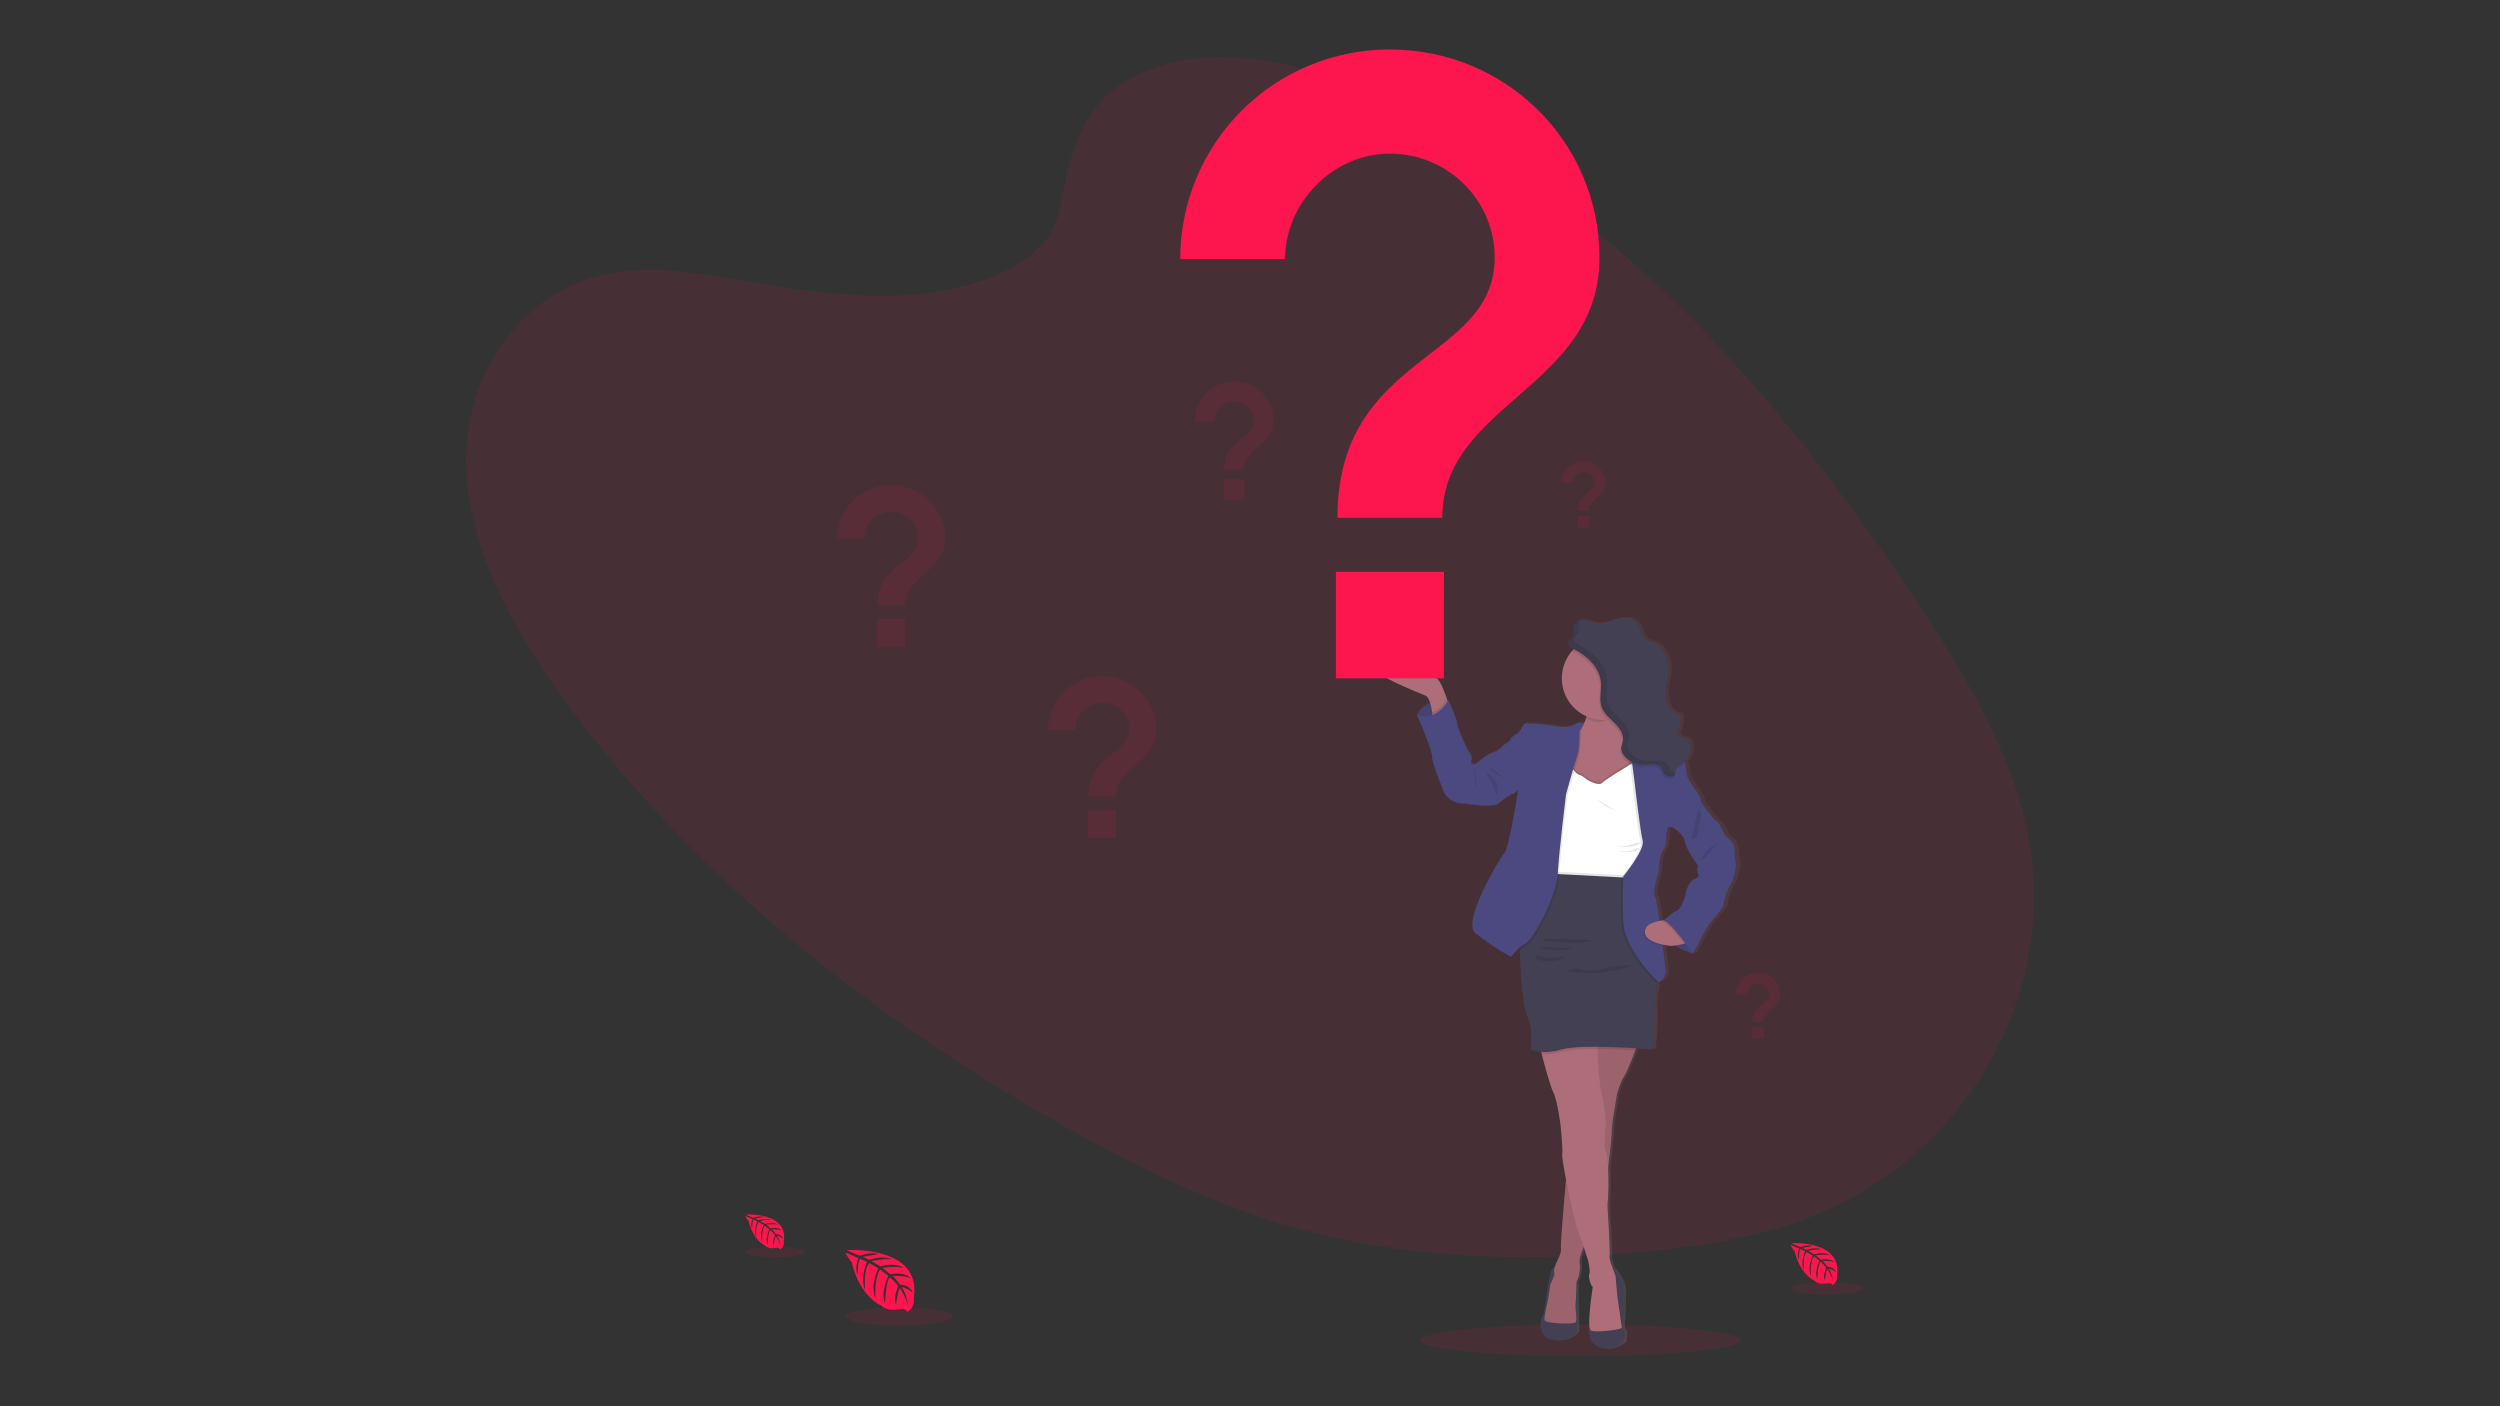 <svg width="1920" height="1080" viewBox="0 0 1920 1080" fill="none" xmlns="http://www.w3.org/2000/svg">
<rect x="0" y="0" width="1920" height="1080" fill="#333333" stroke="none"/>
<g clip-path="url(#clip0)">
<path opacity="0.1" d="M1213.7 1041.54C1281.63 1041.54 1336.7 1036.11 1336.7 1029.41C1336.7 1022.72 1281.63 1017.29 1213.7 1017.29C1145.77 1017.29 1090.7 1022.72 1090.7 1029.41C1090.7 1036.11 1145.77 1041.54 1213.7 1041.54Z" fill="#FC164D"/>
<path opacity="0.1" d="M885.128 52.679C939.301 32.543 1005.25 49.861 1061.57 75.118C1238.45 154.463 1367.32 305.083 1469.7 458.534C1506.77 514.097 1541.98 572.107 1555.92 634.135C1584.3 760.385 1510.29 891.085 1384.42 936.886C1341.62 952.477 1294.59 958.869 1247.5 962.431C1163.75 968.775 1077.04 966.257 993.965 942.763C934.719 925.972 878.676 898.964 824.923 869.126C674.807 785.75 537.715 677.478 439.001 545.219C395.706 487.209 359.079 421.811 358.024 354.878C356.969 287.945 400.587 220.689 472.353 209.307C502.024 204.606 533.41 209.499 564.028 214.536C609.109 221.96 654.803 229.767 699.369 226.529C745.41 223.159 805.291 205.17 813.686 161.216C822.573 114.023 831.028 72.791 885.128 52.679Z" fill="#FC164D"/>
<path d="M650.653 960.033C650.653 960.033 708.531 956.543 701.707 997.103C701.707 997.103 703.063 1004.3 696.562 1007.53C696.562 1007.53 696.467 1004.51 690.626 1005.53C688.551 1005.89 686.441 1006 684.342 1005.85C681.502 1005.65 678.804 1004.53 676.654 1002.67V1002.67C676.654 1002.67 660.38 995.952 654.059 969.351C654.059 969.351 649.37 963.559 649.562 962.06L659.324 966.233C659.324 966.233 655.99 973.285 658.617 979.138C658.617 979.138 658.928 966.497 660.811 966.785C661.183 966.845 665.884 969.183 665.884 969.183C665.884 969.183 660.14 981.452 664.469 990.375C664.469 990.375 662.826 975.252 667.671 970.071L674.555 974.089C674.555 974.089 667.839 986.765 672.397 997.103C672.397 997.103 671.197 981.237 675.994 975.06L682.231 979.857C682.231 979.857 675.922 992.354 679.772 1000.94C679.772 1000.94 680.264 982.46 683.574 981.069C683.574 981.069 689.031 985.866 689.858 987.857C689.858 987.857 685.541 996.923 688.215 1001.71C688.215 1001.71 689.858 989.404 691.214 989.344C691.214 989.344 696.634 997.499 697.21 1003.09C697.21 1003.09 696.97 994.777 692.521 988.564C692.521 988.564 697.774 989.464 700.844 992.87C700.844 992.87 699.992 987.101 691.19 986.597C691.19 986.597 686.704 980.421 685.493 980.037C685.493 980.037 694.26 979.306 699.573 981.668C699.573 981.668 694.895 976.223 683.886 978.694L677.733 973.681C677.733 973.681 689.283 972.098 694.164 973.849C694.164 973.849 688.539 969.052 676.078 972.542L669.386 968.536C669.386 968.536 679.221 966.413 685.085 967.181C685.085 967.181 678.897 963.847 667.419 967.456L662.622 965.31C662.622 965.31 669.818 963.895 671.941 963.667C674.064 963.439 674.16 962.863 674.16 962.863C669.594 962.098 664.907 962.617 660.619 964.362C660.619 964.362 650.473 960.728 650.653 960.033Z" fill="#FC164D"/>
<path opacity="0.1" d="M690.518 1017.98C713.144 1017.98 731.486 1014.88 731.486 1011.06C731.486 1007.24 713.144 1004.14 690.518 1004.14C667.892 1004.14 649.55 1007.24 649.55 1011.06C649.55 1014.88 667.892 1017.98 690.518 1017.98Z" fill="#FC164D"/>
<path d="M573.118 932.749C573.118 932.749 605.751 930.782 601.901 953.653C602.105 954.812 601.934 956.006 601.415 957.063C600.895 958.119 600.054 958.983 599.011 959.529C599.011 959.529 598.951 957.838 595.665 958.414C594.497 958.614 593.309 958.67 592.127 958.582C590.522 958.483 588.995 957.854 587.786 956.795V956.795C587.786 956.795 578.623 952.993 575.025 938.002C575.025 938.002 572.387 934.728 572.483 933.888L577.999 936.287C577.999 936.287 576.116 940.269 577.592 943.567C577.592 943.567 577.771 936.431 578.791 936.599C579.007 936.599 581.657 937.978 581.657 937.978C581.657 937.978 578.419 944.898 580.866 949.971C580.866 949.971 579.93 941.444 582.665 938.518L586.538 940.784C586.538 940.784 582.761 947.98 585.339 953.761C585.339 953.761 584.679 944.814 587.366 941.336L590.88 944.07C590.88 944.07 587.282 951.11 589.501 955.955C589.501 955.955 589.776 945.534 591.647 944.754C591.647 944.754 594.718 947.464 595.185 948.58C595.185 948.58 592.787 953.689 594.262 956.387C594.262 956.387 595.185 949.455 595.953 949.419C595.953 949.419 599.011 954.013 599.323 957.167C599.17 954.254 598.261 951.43 596.684 948.976C598.449 949.298 600.079 950.132 601.374 951.374C601.374 951.374 600.906 948.124 595.929 947.836C595.929 947.836 593.398 944.346 592.727 944.142C592.727 944.142 597.668 943.723 600.666 945.054C600.666 945.054 598.028 941.984 591.815 943.375L588.349 940.544C588.349 940.544 594.862 939.657 597.62 940.64C597.62 940.64 594.442 937.93 587.414 939.909L583.648 937.642C586.549 937.008 589.52 936.754 592.487 936.887C592.487 936.887 589.009 935.004 582.533 937.042L579.834 935.843C579.834 935.843 583.9 935.04 585.087 934.92C586.275 934.8 586.346 934.464 586.346 934.464C583.77 934.037 581.126 934.332 578.707 935.315C578.707 935.315 573.022 933.145 573.118 932.749Z" fill="#FC164D"/>
<path opacity="0.1" d="M595.593 965.418C608.35 965.418 618.692 963.667 618.692 961.508C618.692 959.349 608.35 957.598 595.593 957.598C582.836 957.598 572.495 959.349 572.495 961.508C572.495 963.667 582.836 965.418 595.593 965.418Z" fill="#FC164D"/>
<path d="M1375.94 954.732C1375.94 954.732 1415.34 952.333 1410.72 979.917C1410.96 981.319 1410.75 982.759 1410.12 984.033C1409.49 985.308 1408.47 986.352 1407.22 987.017C1407.22 987.017 1407.15 984.966 1403.18 985.662C1401.76 985.903 1400.33 985.971 1398.9 985.866C1396.96 985.74 1395.12 984.982 1393.67 983.707V983.707C1393.67 983.707 1382.59 979.138 1378.28 961.028C1378.28 961.028 1375.09 957.083 1375.22 956.075L1381.87 958.906C1381.87 958.906 1379.6 963.703 1381.39 967.697C1381.39 967.697 1381.6 959.086 1382.87 959.301C1383.14 959.301 1386.33 960.956 1386.33 960.956C1386.33 960.956 1382.42 969.352 1385.37 975.348C1385.37 975.348 1384.25 965.058 1387.55 961.532L1392.23 964.255C1392.23 964.255 1387.66 972.889 1390.76 979.929C1390.76 979.929 1389.96 969.136 1393.16 964.926L1397.41 968.236C1397.41 968.236 1393.11 976.739 1395.73 982.628C1395.73 982.628 1396.08 970.059 1398.33 969.1C1398.33 969.1 1402.04 972.374 1402.6 973.717C1402.6 973.717 1399.66 979.893 1401.49 983.156C1401.49 983.156 1402.6 974.76 1403.52 974.76C1403.52 974.76 1407.22 980.313 1407.6 984.115C1407.42 980.6 1406.33 977.193 1404.42 974.233C1406.56 974.636 1408.52 975.653 1410.08 977.159C1410.08 977.159 1409.51 973.237 1403.5 972.89C1403.5 972.89 1400.45 968.68 1399.64 968.428C1399.64 968.428 1405.64 967.924 1409.23 969.531C1409.23 969.531 1406.04 965.838 1398.55 967.517L1394.36 964.099C1394.36 964.099 1402.22 963.019 1405.55 964.207C1405.55 964.207 1401.71 960.932 1393.23 963.319L1388.68 960.597C1388.68 960.597 1395.37 959.157 1399.36 959.673C1399.36 959.673 1395.15 957.407 1387.37 959.865L1384.11 958.402C1384.11 958.402 1389.01 957.431 1390.45 957.287C1391.89 957.143 1391.96 956.735 1391.96 956.735C1388.86 956.217 1385.67 956.57 1382.75 957.754C1382.75 957.754 1375.82 955.188 1375.94 954.732Z" fill="#FC164D"/>
<path opacity="0.1" d="M1403.07 994.189C1418.47 994.189 1430.95 992.079 1430.95 989.476C1430.95 986.873 1418.47 984.763 1403.07 984.763C1387.67 984.763 1375.19 986.873 1375.19 989.476C1375.19 992.079 1387.67 994.189 1403.07 994.189Z" fill="#FC164D"/>
<path d="M1336.69 663.578C1335.93 659.355 1335.5 655.082 1335.38 650.794C1335.38 645.649 1328.39 641.091 1328.39 641.091C1328.39 641.091 1324.07 631.101 1321.19 629.626C1318.31 628.151 1309.43 615.079 1309.43 615.079C1309.33 612.5 1308.39 610.025 1306.75 608.027C1304.09 604.527 1301.66 600.857 1299.47 597.041C1298.27 595.578 1298.87 594.547 1297.08 586.02C1296.98 585.576 1296.87 585.144 1296.74 584.736C1296.74 584.544 1296.62 584.377 1296.55 584.185C1298.46 582.27 1299.79 579.856 1300.39 577.219C1300.99 574.582 1300.83 571.83 1299.94 569.277C1299.62 568.262 1299.03 567.351 1298.24 566.639C1296.21 564.984 1292.97 565.667 1290.89 564.096L1293.11 554.286C1293.63 551.888 1293.91 548.853 1291.81 547.558C1291.02 547.184 1290.19 546.907 1289.34 546.731C1285.74 545.531 1283.66 541.729 1282.72 538.072C1281.82 534.548 1281.58 530.889 1282 527.278C1282.41 523.8 1283.43 520.418 1283.8 516.928C1284.48 510.473 1282.92 503.981 1279.4 498.531C1278.03 496.179 1276.01 494.272 1273.58 493.038C1271.36 492.043 1268.78 491.839 1266.71 490.639C1262.25 487.797 1262.48 481.045 1258.91 477.171C1255.35 473.297 1249.04 473.309 1243.85 474.641C1238.66 475.972 1233.49 478.239 1228.16 477.675C1224.73 477.291 1221.52 475.732 1218.08 475.372C1217.09 475.279 1216.1 475.323 1215.13 475.504V475.396C1212.58 475.852 1210.25 477.267 1209.65 479.678C1209.51 480.251 1209.46 480.84 1209.48 481.429C1209.48 482.832 1209.81 484.295 1209.84 485.638C1209.88 486.172 1209.82 486.709 1209.65 487.218C1209.49 487.727 1209.22 488.197 1208.87 488.601C1208.18 489.332 1207.18 489.716 1206.47 490.471C1206.18 490.76 1205.95 491.105 1205.8 491.484C1205.65 491.864 1205.58 492.27 1205.59 492.678C1205.59 494.813 1208.26 496.696 1210.04 497.559H1210.11C1209.63 498.039 1209.15 498.543 1208.71 499.058C1203.59 504.844 1200.76 512.307 1200.77 520.034C1200.82 526.276 1202.68 532.368 1206.14 537.563C1209.6 542.758 1214.51 546.828 1220.25 549.273L1220 550.053C1219.49 551.595 1218.9 553.108 1218.23 554.586C1216.99 554.169 1215.68 554.028 1214.37 554.173C1213.07 554.318 1211.82 554.745 1210.7 555.425C1207.27 557.824 1200.57 557.632 1198.78 557.188C1196.99 556.745 1178.39 554.394 1176.89 554.982C1175.39 555.569 1172.43 552.931 1170.5 556.457C1168.57 559.983 1167.67 561.89 1165.7 562.777C1163.74 563.665 1160.34 566.447 1160.8 567.035C1161.25 567.622 1155.88 571.148 1155.88 571.148C1155.88 571.148 1151.26 575.945 1148.59 576.581C1145.92 577.217 1140.25 580.851 1140.25 580.851L1133.69 585.984C1133.69 585.984 1128.79 586.727 1130.28 583.345C1131.76 579.963 1127.59 575.706 1127.59 575.706C1127.59 575.706 1119.26 558.807 1119.26 555.318C1119.26 551.828 1112.41 536.944 1112.41 536.944L1111.57 536.86L1111.18 535.769C1109.92 532.231 1108.29 527.89 1107.05 525.347C1104.65 520.49 1103.17 519.986 1103.17 519.986C1103.17 519.986 1074.29 498.303 1055.54 504.911C1036.78 511.519 1089.78 531.212 1094.54 533.274C1096.2 533.994 1097.4 536.321 1098.24 539.043C1094.02 541.08 1090.46 544.28 1087.99 548.266C1087.99 548.266 1099.45 573.679 1099.75 579.999C1100.05 586.319 1107.65 603.985 1107.65 603.985C1107.65 603.985 1110.48 617.069 1125.8 616.326C1125.8 616.326 1146.95 620.212 1151.56 616.326C1156.18 612.44 1160.34 609.394 1162.59 608.95C1164.24 608.408 1165.68 607.385 1166.75 606.012C1166.75 606.012 1159.76 650.086 1156.33 653.912C1152.9 657.738 1122.59 707.221 1133.47 716.072C1142.08 722.742 1151.19 728.756 1160.7 734.061C1161.63 734.517 1164.4 729.899 1168.35 726.625C1168.35 727.453 1168.35 728.292 1168.35 729.18C1168.43 746.786 1170.75 773.554 1173.97 779.55C1178.76 788.365 1176.8 805.407 1176.8 805.407C1179.32 806.594 1182.06 807.251 1184.84 807.338C1184.99 807.914 1185.16 808.537 1185.31 809.137C1187.94 819.055 1192.2 834.394 1194.37 838.472C1197.64 844.648 1200.02 864.197 1200.02 864.197C1200.02 864.197 1201.96 883.386 1201.22 886.084C1200.93 887.104 1202.19 895.091 1204.17 905.273C1202.97 919.053 1200.69 945.617 1200.3 955.224C1200.3 955.404 1200.3 955.583 1200.3 955.751V955.919C1200.31 956.027 1200.31 956.135 1200.3 956.243C1200.3 956.459 1200.3 956.651 1200.3 956.831C1200.27 957.435 1200.29 958.042 1200.38 958.642C1200.52 959.557 1200.45 960.493 1200.17 961.376C1199.32 964.032 1198.24 966.608 1196.95 969.076C1196.4 970.288 1195.92 971.529 1195.51 972.793C1194.31 973.321 1192.84 974.604 1192.03 977.735C1190.54 983.467 1188.31 999.322 1188.31 999.322C1188.31 999.322 1187.41 1009.02 1185.64 1011.23C1183.86 1013.44 1182.04 1027.24 1194.72 1029C1207.39 1030.77 1212.87 1022.29 1212.87 1022.29L1212.43 983.815V983.743C1212.68 983.42 1212.91 983.07 1213.09 982.7V982.604C1213.17 982.424 1213.27 982.232 1213.35 982.016L1213.46 981.728L1213.65 981.26C1213.65 981.205 1213.65 981.148 1213.65 981.093C1214.88 977.407 1215.25 973.489 1214.73 969.639V969.447V969.148C1214.73 969.052 1214.73 968.944 1214.73 968.848V968.248C1214.73 968.176 1214.73 968.092 1214.73 968.02C1214.73 967.764 1214.76 967.501 1214.8 967.229C1214.8 967.229 1214.8 967.133 1214.8 967.085L1214.88 966.617V966.413C1214.88 966.257 1214.88 966.101 1214.97 965.933C1214.97 965.894 1214.97 965.853 1214.97 965.814C1215.09 965.262 1215.24 964.614 1215.39 964.087V963.955L1215.57 963.379C1215.75 962.767 1215.95 962.18 1216.17 961.532V961.412C1216.17 961.22 1216.3 961.028 1216.37 960.848V960.776C1216.59 960.189 1216.82 959.577 1217.03 959.073L1217.09 958.918L1217.29 958.438L1217.35 958.294L1217.8 957.227L1221.32 968.08C1221.32 968.08 1223.26 976.164 1222.21 978.07C1221.17 979.977 1223.41 987.917 1224.89 988.061L1223.51 998.051C1222.76 1003.56 1222.32 1009.1 1222.18 1014.66C1222.08 1015.3 1221.99 1015.86 1221.92 1016.24C1220.96 1021.37 1223.26 1029.3 1223.26 1029.3C1235.01 1043.2 1249.02 1030.38 1249.02 1030.38C1249.02 1030.38 1250.65 1023.03 1249.02 1021.57C1247.39 1020.11 1248.12 1014.8 1248.12 1014.8C1248.12 1014.8 1248.86 1001.72 1249.01 992.174C1249.15 982.628 1241.2 974.185 1241.2 974.185L1240.76 974.58C1239.3 970.839 1237.65 966.473 1238 964.518C1238.6 961.136 1236.35 925.433 1236.35 925.433C1237.18 915.862 1237.36 906.245 1236.88 896.65V896.65C1237.07 895.031 1237.25 893.436 1237.43 891.853C1238.33 884.177 1239.07 877.617 1239.35 874.175V873.767C1239.42 872.844 1239.46 872.184 1239.45 871.872C1239.45 870.673 1239.45 869.306 1239.57 867.807C1239.84 863.681 1240.49 859.088 1240.49 859.088L1243.61 840.127C1243.61 840.127 1246.01 830.868 1249.43 825.735L1249.83 825.088C1249.97 824.86 1250.1 824.608 1250.24 824.344L1250.3 824.236C1250.43 823.984 1250.58 823.721 1250.71 823.445L1250.77 823.337C1251.25 822.389 1251.77 821.298 1252.31 820.099C1252.31 820.003 1252.39 819.919 1252.43 819.823L1252.83 818.911C1252.83 818.791 1252.93 818.672 1252.99 818.552C1253.05 818.432 1253.24 817.94 1253.37 817.64C1253.43 817.519 1253.48 817.395 1253.53 817.268C1253.68 816.909 1253.85 816.537 1254.01 816.153L1254.24 815.601C1254.34 815.326 1254.46 815.05 1254.58 814.774L1254.87 814.042C1254.96 813.862 1255.03 813.682 1255.1 813.503L1255.42 812.675C1255.42 812.555 1255.53 812.423 1255.58 812.303C1256.43 810.181 1257.25 808.082 1257.98 806.175C1258.21 805.575 1258.43 804.976 1258.64 804.448C1266.27 804.916 1271.45 805.335 1271.45 805.335C1271.45 805.335 1273.84 788.149 1273.08 776.84C1272.57 769.117 1274.01 759.402 1274.96 754.053C1275.07 753.466 1275.16 752.938 1275.26 752.458L1275.46 752.626C1279.19 755.564 1281.87 745.862 1281.87 745.862C1281.87 745.862 1280.86 736.807 1279.47 725.834L1279.33 724.742C1281.48 725.201 1283.65 725.533 1285.84 725.738C1285.84 725.738 1287.04 725.63 1288.68 725.426C1293.23 728.057 1298.02 730.227 1303 731.902L1310.93 717.271C1312.42 714.238 1314.16 711.337 1316.14 708.6C1318.54 705.662 1327.01 696.259 1326.87 694.496C1326.72 692.733 1329.7 682.587 1332.67 678.03C1335.64 673.472 1336.83 664.31 1336.69 663.578ZM1303.64 674.744C1300.51 676.063 1297.53 683.415 1297.39 685.621C1297.24 687.828 1293.96 697.518 1290.54 698.694C1287.38 699.773 1281.36 705.314 1280.4 706.201C1279.42 706.285 1278.31 706.417 1277.14 706.609C1275.84 697.338 1274.54 689.663 1273.71 688.116C1271.31 683.702 1276.34 669.599 1276.34 669.599C1276.34 669.599 1276.83 655.351 1279.94 651.969C1283.04 648.587 1282.34 640.06 1282.34 640.06C1282.34 640.06 1283.08 636.534 1283.38 634.927C1283.68 633.32 1287.8 634.927 1287.84 634.927C1287.84 634.927 1295.88 639.328 1297.08 645.937C1298.27 652.545 1307.05 664.01 1307.05 664.01C1307.05 664.01 1305.71 667.98 1307.05 670.007C1308.4 672.033 1306.77 673.424 1303.64 674.744V674.744Z" fill="url(#paint0_linear)"/>
<path d="M1088.33 549.165C1090.77 545.133 1094.35 541.91 1098.62 539.901C1102.88 537.892 1107.65 537.184 1112.31 537.868V555.03H1101.89L1093.73 552.967L1088.33 549.165Z" fill="#4C4981"/>
<path opacity="0.1" d="M1088.33 549.165C1090.77 545.133 1094.35 541.91 1098.62 539.901C1102.88 537.892 1107.65 537.184 1112.31 537.868V555.03H1101.89L1093.73 552.967L1088.33 549.165Z" fill="black"/>
<path d="M1113.09 542.413L1100.32 551.36C1100.32 551.36 1100.21 549.573 1099.89 547.126C1099.25 542.497 1097.82 535.553 1094.74 534.21C1090.05 532.147 1037.85 512.503 1056.36 505.895C1074.88 499.287 1103.29 520.946 1103.29 520.946C1103.29 520.946 1104.76 521.45 1107.09 526.283C1108.29 528.825 1109.94 533.155 1111.17 536.693C1112.31 539.883 1113.09 542.413 1113.09 542.413Z" fill="#AE6E79"/>
<path d="M1215.13 556.193L1216.58 555.509L1220.65 560.162L1217.32 567.274L1211.64 564.995L1212.96 559.311L1215.13 556.193Z" fill="#4C4981"/>
<path d="M1195.81 972.722C1195.81 972.722 1192.14 972.29 1190.67 978.011C1189.21 983.731 1187 999.598 1187 999.598C1187 999.598 1186.13 1009.28 1184.36 1011.48C1182.6 1013.69 1180.85 1027.47 1193.31 1029.22C1205.77 1030.97 1211.21 1022.52 1211.21 1022.52L1210.76 984.055L1195.81 972.722Z" fill="#444053"/>
<path d="M1239.29 974.449C1239.29 974.449 1247.14 982.844 1246.99 992.366C1246.85 1001.89 1246.11 1014.95 1246.11 1014.95C1246.11 1014.95 1245.39 1020.24 1246.99 1021.7C1248.6 1023.16 1246.99 1030.5 1246.99 1030.5C1246.99 1030.5 1233.2 1043.3 1221.62 1029.42C1221.62 1029.42 1219.36 1021.5 1220.3 1016.39C1221.23 1011.28 1223.85 988.313 1223.85 988.313L1239.29 974.449Z" fill="#444053"/>
<path d="M1258.72 799.075C1258.72 799.075 1250.81 821.214 1247.42 826.347C1244.04 831.48 1241.72 840.739 1241.72 840.739L1238.63 859.652C1238.03 863.88 1237.69 868.142 1237.6 872.412C1237.75 876.67 1229.97 938.697 1229.97 938.697L1217.66 954.396C1217.66 954.396 1212.24 965.394 1213.11 969.987C1213.99 974.58 1212.52 981.872 1210.71 984.067C1210.71 984.067 1210.43 998.459 1209.98 1001.66C1209.54 1004.86 1211.6 1013.99 1209.98 1015.6C1208.36 1017.2 1186.81 1016.48 1186.22 1013.83C1185.64 1011.18 1188.86 998.435 1188.86 998.435L1190.77 986.118C1190.77 986.118 1194.58 979.378 1193.71 977.171C1192.83 974.964 1195.31 969.843 1195.46 969.399C1195.6 968.956 1199.57 961.772 1198.84 958.99C1198.11 956.207 1203.46 897.034 1203.46 897.034L1218.56 791.004L1258.72 799.075Z" fill="#AE6E79"/>
<path opacity="0.1" d="M1258.72 799.075C1258.72 799.075 1257.52 802.409 1255.88 806.786C1253.26 813.694 1249.5 823.205 1247.42 826.347C1244.05 831.48 1241.7 840.739 1241.7 840.739L1238.62 859.664C1238.03 863.893 1237.69 868.154 1237.6 872.424C1237.6 874.103 1236.47 884.813 1235.04 897.154C1232.82 916.019 1229.97 938.71 1229.97 938.71L1217.66 954.408C1217.66 954.408 1217.03 955.608 1216.25 957.503C1214.71 961.1 1212.52 966.941 1213.11 969.951C1213.99 974.497 1212.52 981.824 1210.71 984.031C1210.71 984.031 1210.41 998.423 1209.98 1001.62C1209.55 1004.83 1211.6 1013.94 1209.98 1015.56C1208.36 1017.18 1186.81 1016.45 1186.22 1013.81C1185.64 1011.17 1188.86 998.411 1188.86 998.411L1190.77 986.082C1190.77 986.082 1194.58 979.342 1193.7 977.135C1192.81 974.928 1195.31 969.807 1195.46 969.364C1195.6 968.92 1199.57 961.736 1198.84 958.954C1198.28 956.831 1201.24 922.087 1202.62 905.609C1203.09 900.428 1203.39 897.058 1203.39 897.058L1216.37 805.839L1217.43 798.487L1218.49 791.028L1258.72 799.075Z" fill="black"/>
<path d="M1245.53 1019.64C1245.66 1021.26 1224.84 1023.61 1221.87 1021.84C1218.89 1020.08 1221.87 998.23 1221.87 998.23L1223.22 988.264C1221.77 988.108 1219.56 980.193 1220.58 978.286C1221.6 976.379 1219.71 968.32 1219.71 968.32L1216.25 957.526L1214.14 950.918C1210.71 943.351 1205.75 921.763 1202.67 905.645C1200.72 895.523 1199.49 887.547 1199.76 886.528C1200.5 883.889 1198.56 864.677 1198.56 864.677C1198.56 864.677 1196.17 845.164 1193 839.012C1190.85 834.934 1186.67 819.619 1184.08 809.737C1182.76 804.664 1181.85 801.018 1181.85 801.018C1181.85 801.018 1204.01 799.159 1217.45 798.511C1223.63 798.212 1227.97 798.176 1227.47 798.679C1226.96 799.183 1226.83 801.869 1226.86 805.755C1226.92 815.817 1228.32 833.519 1229.81 838.28C1231.86 844.876 1233.91 864.665 1233.03 866.584C1232.16 868.502 1232.44 881.251 1232.44 881.251C1233.96 886.43 1234.83 891.775 1235.04 897.166C1235.5 906.717 1235.34 916.288 1234.53 925.817C1234.53 925.817 1236.73 961.46 1236.14 964.83C1235.55 968.2 1240.83 978.766 1240.83 980.817C1240.83 982.867 1242.29 996.803 1242.29 996.803C1242.29 996.803 1245.43 1018.03 1245.53 1019.64Z" fill="#AE6E79"/>
<path d="M1257.1 591.249L1254.58 593.971L1252.94 595.746L1243.35 606.06L1218.56 608.854L1205.36 605.328L1202.1 604.453C1202.1 604.453 1202.1 597.833 1202.69 589.893C1203.53 579.711 1205.53 567.346 1210.32 563.976C1212.71 562.101 1214.63 559.679 1215.89 556.913C1216.85 555.005 1217.65 553.024 1218.29 550.988C1218.39 550.724 1218.46 550.472 1218.54 550.209C1219.62 546.654 1220.4 543.016 1220.87 539.331C1220.87 539.331 1224.04 537.58 1228.44 535.541C1239.92 530.18 1259.74 522.781 1252.84 539.331C1251.83 541.755 1250.97 544.238 1250.25 546.767C1250.15 547.138 1250.05 547.51 1249.97 547.87C1247.66 557.08 1249.19 562.669 1250.9 565.751C1251.19 566.285 1251.52 566.795 1251.9 567.275C1252.37 567.918 1252.93 568.488 1253.56 568.966L1256.42 587.087L1256.66 588.586L1257.1 591.249Z" fill="#AE6E79"/>
<path opacity="0.1" d="M1252.86 540.218C1251.55 543.361 1253.49 537.652 1252.86 540.218C1247.63 543.936 1235.31 554.526 1228.39 554.526C1223.71 554.526 1222.31 553.674 1218.31 551.864C1219.52 548.068 1220.38 544.17 1220.88 540.218C1220.88 540.218 1262.39 517.336 1252.86 540.218Z" fill="black"/>
<path d="M1263.42 520.946C1263.42 528.844 1260.49 536.461 1255.2 542.33C1249.92 548.2 1242.65 551.907 1234.8 552.739C1233.69 552.847 1232.58 552.919 1231.45 552.919C1225.13 552.919 1218.94 551.044 1213.69 547.53C1208.43 544.017 1204.33 539.024 1201.91 533.181C1199.49 527.339 1198.86 520.91 1200.09 514.708C1201.32 508.506 1204.37 502.809 1208.84 498.337C1213.31 493.866 1219.01 490.82 1225.21 489.587C1231.41 488.353 1237.84 488.986 1243.68 491.406C1249.53 493.826 1254.52 497.924 1258.03 503.182C1261.55 508.44 1263.42 514.622 1263.42 520.946V520.946Z" fill="#AE6E79"/>
<path opacity="0.1" d="M1267.97 662.679L1263.41 674.564C1263.41 674.564 1259.7 674.72 1253.92 674.9C1234.41 675.523 1191.42 676.315 1189.5 671.302C1189.07 670.03 1188.84 668.699 1188.83 667.356C1188.57 659.717 1192.14 647.987 1192.14 647.987C1192.14 647.987 1194.19 624.517 1194.19 623.498C1194.19 622.478 1192.42 606.036 1192.42 606.036L1195.95 592.844L1205.77 585.948C1205.77 585.948 1210.17 592.7 1212.81 593.275C1215.45 593.851 1218.98 597.101 1218.98 597.101C1218.98 597.101 1227.62 602.378 1230.42 599.44C1233.21 596.502 1254.91 583.597 1254.91 583.597L1266.35 596.214L1267.97 662.679Z" fill="black"/>
<path d="M1267.97 664.502L1263.41 676.375C1263.41 676.375 1259.7 676.543 1253.92 676.723H1253.36C1250.87 676.807 1248.01 676.891 1244.97 676.95C1229.46 677.31 1208.1 677.406 1196.93 675.751C1192.74 675.152 1189.99 674.288 1189.53 673.113C1189.28 672.406 1189.1 671.674 1189.01 670.93C1188.93 670.378 1188.89 669.731 1188.86 669.167C1188.61 661.528 1192.17 649.798 1192.17 649.798C1192.17 649.798 1194.22 626.328 1194.22 625.309C1194.22 624.289 1192.46 607.847 1192.46 607.847L1195.99 594.655L1202.74 589.929L1205.81 587.771C1206.84 589.316 1207.97 590.798 1209.18 592.208C1210.13 593.479 1211.39 594.476 1212.85 595.098C1215.5 595.686 1219.01 598.924 1219.01 598.924C1219.01 598.924 1227.66 604.201 1230.45 601.263C1232.58 599.02 1245.77 590.949 1251.86 587.267C1253.73 586.128 1254.94 585.42 1254.94 585.42L1256.48 587.123L1266.38 598.037L1267.97 664.502Z" fill="white"/>
<path opacity="0.1" d="M1113.09 542.413L1100.32 551.359C1100.32 551.359 1100.21 549.572 1099.89 547.125C1106.19 544.463 1110.03 538.575 1111.13 536.692C1112.31 539.882 1113.09 542.413 1113.09 542.413Z" fill="black"/>
<path d="M1157.97 572.779L1155.19 572.036C1155.19 572.036 1150.63 576.833 1147.99 577.469C1145.35 578.104 1139.79 581.714 1139.79 581.714L1133.32 586.847C1133.32 586.847 1128.53 587.591 1129.95 584.209C1131.38 580.827 1127.31 576.581 1127.31 576.581C1127.31 576.581 1119.1 559.719 1119.1 556.193C1119.1 552.667 1112.31 537.868 1112.31 537.868C1112.31 537.868 1103.8 554.442 1088.25 549.165C1088.25 549.165 1099.55 574.53 1099.84 580.839C1100.13 587.147 1107.61 604.741 1107.61 604.741C1107.61 604.741 1110.4 617.801 1125.5 617.069C1125.5 617.069 1146.33 620.943 1150.88 617.069C1155.43 613.196 1159.53 610.149 1161.67 609.706C1163.82 609.262 1165.78 606.779 1165.78 606.779V589.342L1157.97 572.779Z" fill="#4C4981"/>
<path opacity="0.1" d="M1131.86 589.342C1131.86 589.342 1135.53 602.99 1133.18 604.453L1131.86 589.342Z" fill="black"/>
<path opacity="0.1" d="M1253.92 676.663C1234.41 677.286 1191.42 678.066 1189.5 673.065C1189.07 671.793 1188.84 670.461 1188.83 669.119L1252.57 672.477L1253.92 676.663Z" fill="black"/>
<path opacity="0.1" d="M1258.72 799.075C1258.72 799.075 1257.52 802.409 1255.88 806.786C1247.78 806.295 1237.06 805.779 1226.88 805.707C1223.28 805.707 1219.76 805.707 1216.42 805.827C1209.35 806.043 1203.23 806.618 1199.33 807.722C1194.4 809.239 1189.25 809.904 1184.1 809.689C1182.78 804.616 1181.87 800.97 1181.87 800.97C1181.87 800.97 1204.03 799.111 1217.48 798.463L1218.53 791.004L1258.72 799.075Z" fill="black"/>
<path d="M1275.88 745.394L1273.39 750.671C1273.39 750.671 1273.04 752.242 1272.6 754.737C1271.66 760.11 1270.2 769.8 1270.75 777.524C1271.48 788.821 1269.13 805.971 1269.13 805.971C1269.13 805.971 1215.16 801.426 1199.33 805.971C1183.5 810.516 1175.71 805.971 1175.71 805.971C1175.71 805.971 1177.62 788.965 1172.92 780.162C1169.72 774.166 1167.47 747.397 1167.39 729.792C1167.39 721.672 1167.8 715.52 1168.82 714.273C1172.05 710.315 1185.83 670.714 1185.83 670.714L1188.97 670.882L1197.36 671.326L1245.1 673.844L1252.59 674.24L1253.38 676.639L1275.88 745.394Z" fill="#444053"/>
<path d="M1299.64 727.789L1300.08 732.49C1300.08 732.49 1276.45 724.791 1277.65 715.328C1278.85 705.866 1277.65 706.933 1277.65 706.933L1296.64 708.54L1299.64 727.789Z" fill="#4C4981"/>
<path opacity="0.1" d="M1299.64 727.789L1300.08 732.49C1300.08 732.49 1276.45 724.791 1277.65 715.328C1278.85 705.866 1277.65 706.933 1277.65 706.933L1296.64 708.54L1299.64 727.789Z" fill="black"/>
<path opacity="0.1" d="M1147.63 593.131C1150.04 595.182 1152.89 596.661 1155.95 597.46C1155.07 597.268 1154.24 596.855 1153.55 596.261C1151.86 595.062 1150.26 593.755 1148.63 592.484C1147.31 591.452 1145.66 589.737 1144.04 589.318C1145.1 590.71 1146.31 591.988 1147.63 593.131V593.131Z" fill="black"/>
<path opacity="0.1" d="M1147.99 599.308C1148.75 600.166 1149.37 601.142 1149.81 602.198C1150.57 605.183 1150.52 608.315 1149.68 611.277L1145.89 602.138C1145.23 600.579 1144.57 599.02 1143.78 597.533C1143.43 596.897 1141.25 594.247 1141.5 593.695C1142.17 592.136 1147.28 598.432 1147.99 599.308Z" fill="black"/>
<path opacity="0.1" d="M1253.73 649.918C1256.32 649.605 1258.73 648.475 1260.63 646.692C1256.73 647.184 1253.04 648.719 1249.2 649.522C1245.64 650.35 1241.9 650.005 1238.55 648.539C1242.96 650.698 1249.03 650.77 1253.73 649.918Z" fill="black"/>
<path opacity="0.1" d="M1242.71 623.066C1242.01 623.17 1241.3 622.993 1240.73 622.574C1237.81 620.895 1234.92 619.144 1232.07 617.321C1229.3 615.534 1225.96 613.723 1223.59 611.469C1229.41 616.722 1234.83 621.159 1242.71 623.066Z" fill="black"/>
<path opacity="0.1" d="M1250.84 654.176C1252.38 654.245 1253.92 654.121 1255.42 653.804C1256.95 653.487 1258.29 652.604 1259.19 651.334C1258.64 651.208 1258.07 651.298 1257.59 651.585C1252.95 653.541 1247.84 654.152 1242.87 653.348C1245.25 654.368 1248.31 654.164 1250.84 654.176Z" fill="black"/>
<path opacity="0.1" d="M1223.07 722.272C1220.01 723.193 1216.88 723.807 1213.7 724.107C1211.23 724.221 1208.75 724.173 1206.29 723.963L1194.3 723.207L1188.3 722.824C1187.59 722.824 1184.7 722.824 1186.13 721.397C1186.85 720.701 1190.85 721.145 1191.88 721.109C1193.88 721.045 1195.87 721.009 1197.88 721.001C1201.85 721.001 1205.83 721.001 1209.8 721.241C1214.25 721.457 1218.63 721.792 1223.07 722.272Z" fill="black"/>
<path opacity="0.1" d="M1209.17 728.208C1207.13 728.124 1204.5 729.336 1202.4 729.6C1200.05 729.878 1197.69 729.97 1195.33 729.876C1190.65 729.764 1186.04 728.821 1181.69 727.093C1190.84 727.561 1200.02 727.837 1209.17 728.208Z" fill="black"/>
<path opacity="0.1" d="M1183.48 734.493C1184.36 734.672 1185.24 734.912 1186.09 735.212C1191.15 736.651 1196.54 735.38 1201.68 734.109C1200.4 736.04 1198.08 736.867 1195.77 737.395C1192.01 738.349 1188.08 738.492 1184.26 737.815C1183.06 737.575 1180.05 737.143 1179.46 735.896C1178.48 734.061 1182.35 734.313 1183.48 734.493Z" fill="black"/>
<path opacity="0.1" d="M1211.85 743.955C1213.37 744.266 1214.87 744.666 1216.34 745.154C1222.03 746.57 1227.95 744.627 1233.67 743.319C1240.55 741.758 1247.6 741.105 1254.64 741.376C1253.38 741.376 1251.38 742.48 1250.15 742.852C1248.53 743.343 1246.88 743.799 1245.24 744.207C1242.02 744.999 1238.74 745.646 1235.44 746.114C1228.78 747.077 1222.05 747.37 1215.33 746.99C1212.26 746.822 1206.94 747.133 1204.31 745.586C1206.58 744.237 1209.23 743.664 1211.85 743.955Z" fill="black"/>
<path opacity="0.1" d="M1214 563.077C1214 563.077 1214.29 576.581 1212.09 582.746C1211.4 584.664 1210.32 588.202 1209.14 592.172C1207.86 596.573 1206.46 601.503 1205.38 605.364C1204.3 609.226 1203.58 611.817 1203.58 611.817C1203.58 611.817 1198.62 652.161 1197.34 671.386C1197.34 671.722 1197.34 672.069 1197.27 672.393C1197.2 673.473 1197.08 674.6 1196.9 675.763C1194.04 694.856 1177.58 724.299 1172.05 726.65C1170.32 727.441 1168.75 728.524 1167.39 729.852C1167.39 721.732 1167.8 715.58 1168.82 714.333C1172.05 710.375 1185.83 670.774 1185.83 670.774L1188.97 670.942C1188.9 670.39 1188.85 669.743 1188.83 669.179C1188.57 661.54 1192.14 649.81 1192.14 649.81C1192.14 649.81 1194.19 626.34 1194.19 625.321C1194.19 624.301 1192.42 607.859 1192.42 607.859L1195.95 594.667L1202.7 589.941C1203.54 579.759 1205.54 567.395 1210.33 564.024C1212.73 562.149 1214.64 559.727 1215.91 556.961C1216.85 557.092 1215.13 556.253 1215.13 556.253L1214 563.077Z" fill="black"/>
<path d="M1216.58 555.509C1215.36 555.091 1214.06 554.95 1212.77 555.095C1211.49 555.24 1210.25 555.668 1209.15 556.349C1205.77 558.748 1199.18 558.544 1197.41 558.112C1195.65 557.68 1177.32 555.318 1175.83 555.905C1174.33 556.493 1171.42 553.854 1169.52 557.38C1167.61 560.906 1166.73 562.801 1164.83 563.677C1162.92 564.552 1159.54 567.347 1160.03 567.934C1160.52 568.522 1155.23 572.036 1155.23 572.036L1165.93 606.816C1165.93 606.816 1159.04 650.806 1155.67 654.62C1152.3 658.433 1122.37 707.857 1133.08 716.66C1141.56 723.327 1150.53 729.34 1159.92 734.649C1161.12 735.237 1165.34 727.321 1171.21 724.827C1177.07 722.332 1195.27 689.327 1196.39 670.558C1197.52 651.789 1202.7 609.994 1202.7 609.994C1202.7 609.994 1209.01 587.111 1211.2 580.947C1213.4 574.782 1213.11 561.278 1213.11 561.278L1216.58 555.509Z" fill="#4C4981"/>
<path opacity="0.1" d="M1275.88 745.394L1273.39 750.671C1273.39 750.671 1273.04 752.242 1272.6 754.737C1272.15 754.681 1271.73 754.493 1271.4 754.197C1267.73 751.259 1246.21 729.12 1245.15 709.463C1244.39 694.964 1244.75 682.467 1244.99 676.903C1245.06 675.152 1245.13 674.096 1245.13 673.868C1245.13 673.868 1261.85 653.624 1259.94 646.452C1258.04 639.281 1253.64 600.879 1253.64 600.879L1252.99 595.842L1251.87 587.327L1249.21 566.723L1251.97 567.371C1252.44 568.014 1253 568.584 1253.64 569.062L1256.49 587.183L1266.4 598.097L1268.02 664.538L1263.46 676.411C1263.46 676.411 1259.75 676.579 1253.97 676.759H1253.41L1275.88 745.394Z" fill="black"/>
<path d="M1285.12 635.719C1285.12 635.719 1281.02 634.1 1280.73 635.719C1280.44 637.338 1279.7 640.84 1279.7 640.84C1279.7 640.84 1280.43 649.355 1277.3 652.725C1274.17 656.095 1273.7 670.318 1273.7 670.318C1273.7 670.318 1268.76 684.398 1271.1 688.8C1271.95 690.395 1273.27 698.394 1274.59 707.988C1275.43 713.985 1276.26 720.569 1276.99 726.59C1278.32 737.527 1279.31 746.582 1279.31 746.582C1279.31 746.582 1276.66 756.26 1272.99 753.322C1269.32 750.384 1247.81 728.245 1246.75 708.588C1246.03 694.784 1246.32 682.791 1246.56 676.879C1246.66 674.372 1246.75 672.957 1246.75 672.957C1246.75 672.957 1263.47 652.713 1261.56 645.529C1259.66 638.345 1255.26 599.955 1255.26 599.955L1254.49 594.019L1253.66 587.639L1253.47 586.235L1250.82 565.847C1251.29 565.955 1267.74 569.673 1269.91 571.844C1272.08 574.015 1285.5 577.121 1285.5 577.121C1287.53 577.67 1289.37 578.752 1290.83 580.254C1292.29 581.756 1293.33 583.622 1293.83 585.66C1293.96 586.068 1294.05 586.499 1294.15 586.943C1295.91 595.458 1295.35 596.478 1296.55 597.953C1297.75 599.428 1285.12 635.719 1285.12 635.719Z" fill="#4C4981"/>
<path opacity="0.1" d="M1277.08 726.577C1271.09 725.378 1262.19 722.608 1262.39 716.491C1262.57 710.771 1269.46 708.708 1274.67 707.976C1275.51 713.949 1276.34 720.557 1277.08 726.577Z" fill="black"/>
<path d="M1295.68 723.531C1295.44 724.047 1294.48 724.491 1293.12 724.887C1289.91 725.65 1286.65 726.183 1283.37 726.482C1283.37 726.482 1262.98 724.863 1263.27 715.616C1263.48 708.984 1272.69 707.221 1277.86 706.825C1279.01 706.718 1280.16 706.67 1281.3 706.681C1281.3 706.681 1296.56 721.636 1295.68 723.531Z" fill="#AE6E79"/>
<path opacity="0.1" d="M1295.68 723.531C1295.44 724.047 1294.48 724.491 1293.12 724.886C1287.8 717.775 1280.39 708.648 1276.76 707.844L1277.86 706.825C1279.01 706.718 1280.16 706.67 1281.3 706.681C1281.3 706.681 1296.56 721.636 1295.68 723.531Z" fill="black"/>
<path d="M1290.55 596.969L1296.55 597.857C1298.71 601.67 1301.12 605.343 1303.74 608.854C1305.35 610.857 1306.28 613.325 1306.38 615.894C1306.38 615.894 1315.18 628.943 1317.97 630.406C1320.75 631.869 1325.01 641.847 1325.01 641.847C1325.01 641.847 1331.9 646.392 1331.9 651.525C1332.03 655.806 1332.47 660.071 1333.22 664.286C1333.38 665.017 1332.2 674.12 1329.26 678.678C1326.33 683.235 1323.39 693.285 1323.54 695.084C1323.7 696.883 1315.33 706.237 1312.99 709.164C1311.04 711.9 1309.32 714.797 1307.86 717.823L1300.09 732.49C1300.09 732.49 1283.65 708.288 1277.65 706.969C1277.65 706.969 1284.39 700.517 1287.76 699.341C1291.13 698.166 1294.36 688.548 1294.51 686.293C1294.65 684.038 1297.59 676.759 1300.66 675.499C1303.73 674.24 1305.36 672.861 1304.04 670.798C1302.72 668.735 1304.04 664.802 1304.04 664.802C1304.04 664.802 1295.38 653.36 1294.21 646.812C1293.03 640.264 1285.12 635.815 1285.12 635.815L1280.57 624.661L1290.55 596.969Z" fill="#4C4981"/>
<path opacity="0.1" d="M1312.37 651.717C1315.68 648.915 1319.86 647.333 1324.2 647.232C1321.42 647.711 1318.49 648.323 1316.46 650.266C1315.65 651.107 1314.94 652.023 1314.31 653C1313.61 653.996 1307.95 661.192 1307.11 660.052C1305.71 658.385 1311.23 652.689 1312.37 651.717Z" fill="black"/>
<path opacity="0.1" d="M1299.08 644.773C1299.98 644.696 1300.84 644.381 1301.57 643.86C1302.31 643.339 1302.89 642.632 1303.26 641.811C1303.98 640.158 1304.42 638.4 1304.57 636.606C1305 633.603 1305.6 630.628 1306.38 627.695C1306.61 627.116 1306.71 626.49 1306.67 625.867C1306.63 625.244 1306.44 624.639 1306.13 624.097C1305.81 623.16 1305.37 622.266 1304.83 621.435C1303.76 622.634 1303.44 625.428 1303 627.036C1302.45 629.026 1301.94 631.029 1301.46 633.032C1301.21 633.992 1299.22 644.773 1299.08 644.773Z" fill="black"/>
<path opacity="0.1" d="M1293.88 585.564C1293.29 586.337 1292.61 587.037 1291.86 587.651C1289.46 589.558 1286.28 591.165 1285.98 594.175C1286.06 595.153 1285.94 596.137 1285.62 597.065C1284.85 598.384 1282.97 598.264 1281.47 598.013C1280.21 597.899 1278.99 597.452 1277.96 596.717C1276.39 595.374 1276.24 592.976 1275.04 591.285C1274.31 590.412 1273.39 589.719 1272.35 589.259C1271.31 588.799 1270.18 588.585 1269.05 588.634C1266.8 588.562 1264.57 589.066 1262.33 589.162C1260.89 589.234 1259.44 589.138 1258.03 588.874C1257.56 588.802 1257.09 588.706 1256.63 588.586C1255.63 588.339 1254.65 588.006 1253.71 587.591C1253.22 587.396 1252.74 587.172 1252.28 586.919C1250.78 586.148 1249.39 585.18 1248.14 584.041C1245.95 582.026 1244.13 579.244 1244.31 576.257C1244.41 574.422 1245.24 572.731 1245.5 570.92C1246.4 565.739 1242.96 560.846 1239.23 557.141C1237.75 555.665 1236.16 554.238 1234.68 552.739C1232.36 550.603 1230.53 547.993 1229.31 545.088C1228.31 541.995 1227.99 538.723 1228.35 535.493C1228.69 532.219 1228.78 528.923 1228.63 525.635C1227.53 513.978 1217.57 505.043 1207.62 500.186L1207.18 499.958C1210.13 496.569 1213.76 493.841 1217.84 491.952C1221.92 490.063 1226.35 489.056 1230.85 488.997C1235.34 488.937 1239.8 489.826 1243.93 491.606C1248.05 493.385 1251.76 496.016 1254.8 499.325C1257.84 502.635 1260.15 506.548 1261.58 510.811C1263.01 515.074 1263.52 519.589 1263.08 524.063C1262.64 528.537 1261.27 532.868 1259.04 536.774C1256.82 540.68 1253.8 544.073 1250.17 546.731C1250.06 547.102 1249.97 547.474 1249.88 547.834C1247.58 557.045 1249.1 562.633 1250.82 565.716C1251.29 565.823 1267.74 569.541 1269.91 571.712C1272.08 573.883 1285.5 576.989 1285.5 576.989C1287.54 577.532 1289.4 578.615 1290.87 580.124C1292.35 581.633 1293.39 583.513 1293.88 585.564V585.564Z" fill="black"/>
<path d="M1205.06 491.503C1205.72 490.747 1206.72 490.363 1207.39 489.632C1209.47 487.377 1207.39 483.695 1208.15 480.721C1208.96 477.423 1213.02 475.984 1216.4 476.332C1219.78 476.679 1222.95 478.239 1226.33 478.622C1231.58 479.21 1236.67 476.931 1241.79 475.6C1246.91 474.269 1253.1 474.197 1256.62 478.119C1260.15 482.04 1259.91 488.72 1264.3 491.563C1266.32 492.87 1268.88 493.014 1271.07 493.961C1273.48 495.194 1275.47 497.098 1276.81 499.442C1280.28 504.899 1281.81 511.369 1281.15 517.803C1280.78 521.281 1279.77 524.663 1279.36 528.141C1278.95 531.753 1279.19 535.41 1280.08 538.935C1281 542.533 1283.01 546.419 1286.59 547.57C1287.42 547.752 1288.23 548.03 1288.99 548.398C1291.07 549.693 1290.79 552.739 1290.26 555.114L1288.13 564.96C1290.18 566.519 1293.37 565.847 1295.32 567.49C1296.11 568.206 1296.69 569.116 1297 570.129C1297.97 572.882 1298.07 575.864 1297.3 578.678C1296.53 581.493 1294.93 584.007 1292.7 585.888C1290.3 587.795 1287.12 589.402 1286.82 592.4C1286.91 593.378 1286.79 594.364 1286.46 595.29C1285.71 596.609 1283.81 596.49 1282.31 596.238C1281.05 596.122 1279.84 595.675 1278.81 594.942C1277.23 593.599 1277.09 591.201 1275.9 589.51C1275.17 588.638 1274.25 587.946 1273.21 587.487C1272.17 587.027 1271.03 586.812 1269.9 586.859C1267.64 586.787 1265.43 587.291 1263.17 587.399C1257.97 587.612 1252.89 585.778 1249.03 582.29C1246.82 580.263 1245.01 577.493 1245.18 574.494C1245.29 572.671 1246.12 570.968 1246.38 569.157C1247.27 563.989 1243.84 559.083 1240.11 555.378C1236.38 551.672 1232 548.254 1230.18 543.325C1227.9 537.22 1230.11 530.408 1229.49 523.932C1228.39 512.263 1218.45 503.34 1208.48 498.471C1206.26 497.331 1202.49 494.441 1205.06 491.503Z" fill="#444053"/>
<path opacity="0.1" d="M1283.5 592.22C1281.92 590.865 1281.78 588.478 1280.58 586.787C1279.85 585.915 1278.93 585.222 1277.9 584.76C1276.86 584.299 1275.72 584.081 1274.59 584.125C1272.33 584.053 1270.1 584.557 1267.86 584.664C1262.64 584.894 1257.54 583.053 1253.67 579.543C1251.47 577.529 1249.67 574.746 1249.83 571.76C1249.94 569.925 1250.77 568.222 1251.03 566.423C1251.93 561.242 1248.49 556.337 1244.76 552.631C1241.03 548.925 1236.67 545.507 1234.83 540.578C1232.56 534.486 1234.83 527.674 1234.16 521.186C1233.04 509.516 1223.1 500.593 1213.15 495.724C1210.82 494.585 1207.04 491.695 1209.62 488.756C1210.27 488.001 1211.27 487.617 1211.94 486.885C1214.01 484.643 1211.94 480.949 1212.7 477.987C1212.85 477.397 1213.11 476.84 1213.46 476.344C1210.95 476.811 1208.66 478.227 1208.05 480.625C1207.32 483.599 1209.37 487.281 1207.3 489.536C1206.62 490.268 1205.63 490.651 1204.97 491.395C1202.39 494.333 1206.17 497.235 1208.49 498.363C1218.46 503.232 1228.4 512.167 1229.51 523.824C1230.12 530.312 1227.91 537.124 1230.19 543.229C1232.01 548.146 1236.39 551.624 1240.12 555.282C1243.85 558.939 1247.32 563.881 1246.39 569.062C1245.89 570.815 1245.49 572.597 1245.19 574.398C1245.03 577.385 1246.84 580.167 1249.04 582.182C1252.91 585.693 1258 587.534 1263.22 587.303C1265.47 587.195 1267.69 586.703 1269.95 586.763C1271.08 586.721 1272.21 586.938 1273.25 587.4C1274.29 587.861 1275.21 588.554 1275.94 589.426C1277.14 591.117 1277.27 593.515 1278.86 594.859C1279.89 595.587 1281.1 596.029 1282.36 596.142C1283.86 596.418 1285.75 596.514 1286.51 595.206C1286.78 594.673 1286.89 594.075 1286.84 593.479C1285.64 593.361 1284.48 592.927 1283.5 592.22V592.22Z" fill="black"/>
<path d="M1108.92 520.946H1025.96V439.201H1108.98L1108.92 520.946ZM1107.72 397.694H1027.16C1027.16 270.664 1147.91 278.088 1147.91 197.723C1147.91 153.456 1111.68 117.993 1067.41 117.993C1023.14 117.993 986.924 156.227 986.924 198.982H906.427C906.391 177.831 910.53 156.881 918.608 137.334C926.685 117.786 938.541 100.025 953.497 85.07C968.453 70.114 986.214 58.257 1005.76 50.18C1025.31 42.103 1046.26 37.964 1067.41 38C1156.33 38 1228.39 108.939 1228.39 197.723C1228.39 298.212 1107.66 309.653 1107.66 397.694H1107.72Z" fill="#FC164D"/>
<path opacity="0.1" d="M695.171 496.6H673.775V475.468H695.171V496.6ZM694.847 464.819H674.099C674.099 432.078 705.221 433.985 705.221 413.249C705.21 410.536 704.665 407.851 703.616 405.349C702.567 402.847 701.036 400.576 699.109 398.666C697.182 396.756 694.898 395.244 692.386 394.217C689.875 393.19 687.186 392.668 684.473 392.681C678.994 392.807 673.777 395.052 669.917 398.943C666.058 402.833 663.856 408.068 663.773 413.548H643.025C643.163 402.66 647.574 392.261 655.308 384.595C663.042 376.928 673.478 372.608 684.368 372.566C695.257 372.523 705.728 376.762 713.521 384.368C721.314 391.974 725.806 402.337 726.029 413.225C725.969 439.13 694.847 442.08 694.847 464.771V464.819Z" fill="#FC164D"/>
<path opacity="0.1" d="M857.172 643.406H835.777V622.334H857.172V643.406ZM856.86 611.637H836.113C836.113 578.884 867.234 580.803 867.234 560.067C867.223 557.354 866.678 554.67 865.629 552.169C864.58 549.667 863.048 547.397 861.121 545.488C859.194 543.579 856.91 542.068 854.399 541.043C851.888 540.017 849.199 539.497 846.486 539.511C840.984 539.61 835.737 541.845 831.853 545.744C827.97 549.643 825.756 554.9 825.679 560.403H804.931C805.068 549.514 809.48 539.115 817.213 531.449C824.947 523.783 835.384 519.462 846.273 519.42C857.163 519.377 867.633 523.616 875.426 531.222C883.219 538.828 887.712 549.191 887.934 560.079C887.97 585.984 856.86 588.946 856.86 611.637Z" fill="#FC164D"/>
<path opacity="0.1" d="M955.683 383.518H940.176V368.275H955.683V383.518ZM955.455 360.48H940.416C940.416 336.757 962.974 338.137 962.974 323.121C962.965 321.156 962.569 319.211 961.808 317.399C961.047 315.587 959.936 313.942 958.54 312.559C957.143 311.176 955.488 310.081 953.668 309.338C951.849 308.594 949.901 308.217 947.935 308.226C943.955 308.306 940.162 309.93 937.356 312.754C934.55 315.577 932.951 319.381 932.896 323.361H917.857C917.825 315.384 920.963 307.721 926.582 302.057C932.2 296.394 939.838 293.195 947.815 293.163C955.793 293.131 963.456 296.269 969.119 301.888C974.782 307.506 977.982 315.144 978.014 323.121C977.99 341.89 955.455 344.037 955.455 360.48V360.48Z" fill="#FC164D"/>
<path opacity="0.1" d="M1220.54 405.033H1211.77V396.398H1220.54V405.033ZM1220.4 392.021H1211.85C1211.85 378.613 1224.6 379.392 1224.6 370.901C1224.6 369.791 1224.38 368.691 1223.95 367.666C1223.53 366.642 1222.9 365.712 1222.11 364.931C1221.32 364.15 1220.38 363.534 1219.35 363.118C1218.32 362.701 1217.22 362.494 1216.11 362.506C1213.86 362.553 1211.72 363.47 1210.13 365.065C1208.55 366.66 1207.64 368.808 1207.61 371.057H1199.1C1199.2 366.625 1201.03 362.408 1204.19 359.302C1207.36 356.197 1211.61 354.449 1216.04 354.432C1220.47 354.415 1224.74 356.129 1227.92 359.21C1231.11 362.291 1232.97 366.494 1233.1 370.925C1233.15 381.467 1220.4 382.726 1220.4 392.021V392.021Z" fill="#FC164D"/>
<path opacity="0.1" d="M1354.57 797.768H1345.8V789.133H1354.57V797.768ZM1354.44 784.755H1345.93C1345.93 771.335 1358.69 772.127 1358.69 763.636C1358.68 761.395 1357.77 759.253 1356.18 757.679C1354.59 756.105 1352.43 755.228 1350.19 755.241C1347.94 755.284 1345.8 756.2 1344.21 757.796C1342.62 759.392 1341.72 761.542 1341.69 763.792H1333.19C1333.29 759.36 1335.11 755.142 1338.27 752.037C1341.44 748.931 1345.69 747.184 1350.12 747.167C1354.55 747.149 1358.82 748.864 1362.01 751.945C1365.19 755.025 1367.05 759.229 1367.19 763.66C1367.23 774.25 1354.49 775.461 1354.49 784.755H1354.44Z" fill="#FC164D"/>
</g>
<defs>
<linearGradient id="paint0_linear" x1="1194.15" y1="1035.88" x2="1194.15" y2="473.705" gradientUnits="userSpaceOnUse">
<stop stop-color="#808080" stop-opacity="0.25"/>
<stop offset="0.54" stop-color="#808080" stop-opacity="0.12"/>
<stop offset="1" stop-color="#808080" stop-opacity="0.1"/>
</linearGradient>
<clipPath id="clip0">
<rect x="358" y="38" width="1204" height="1003.55" fill="white"/>
</clipPath>
</defs>
</svg>
